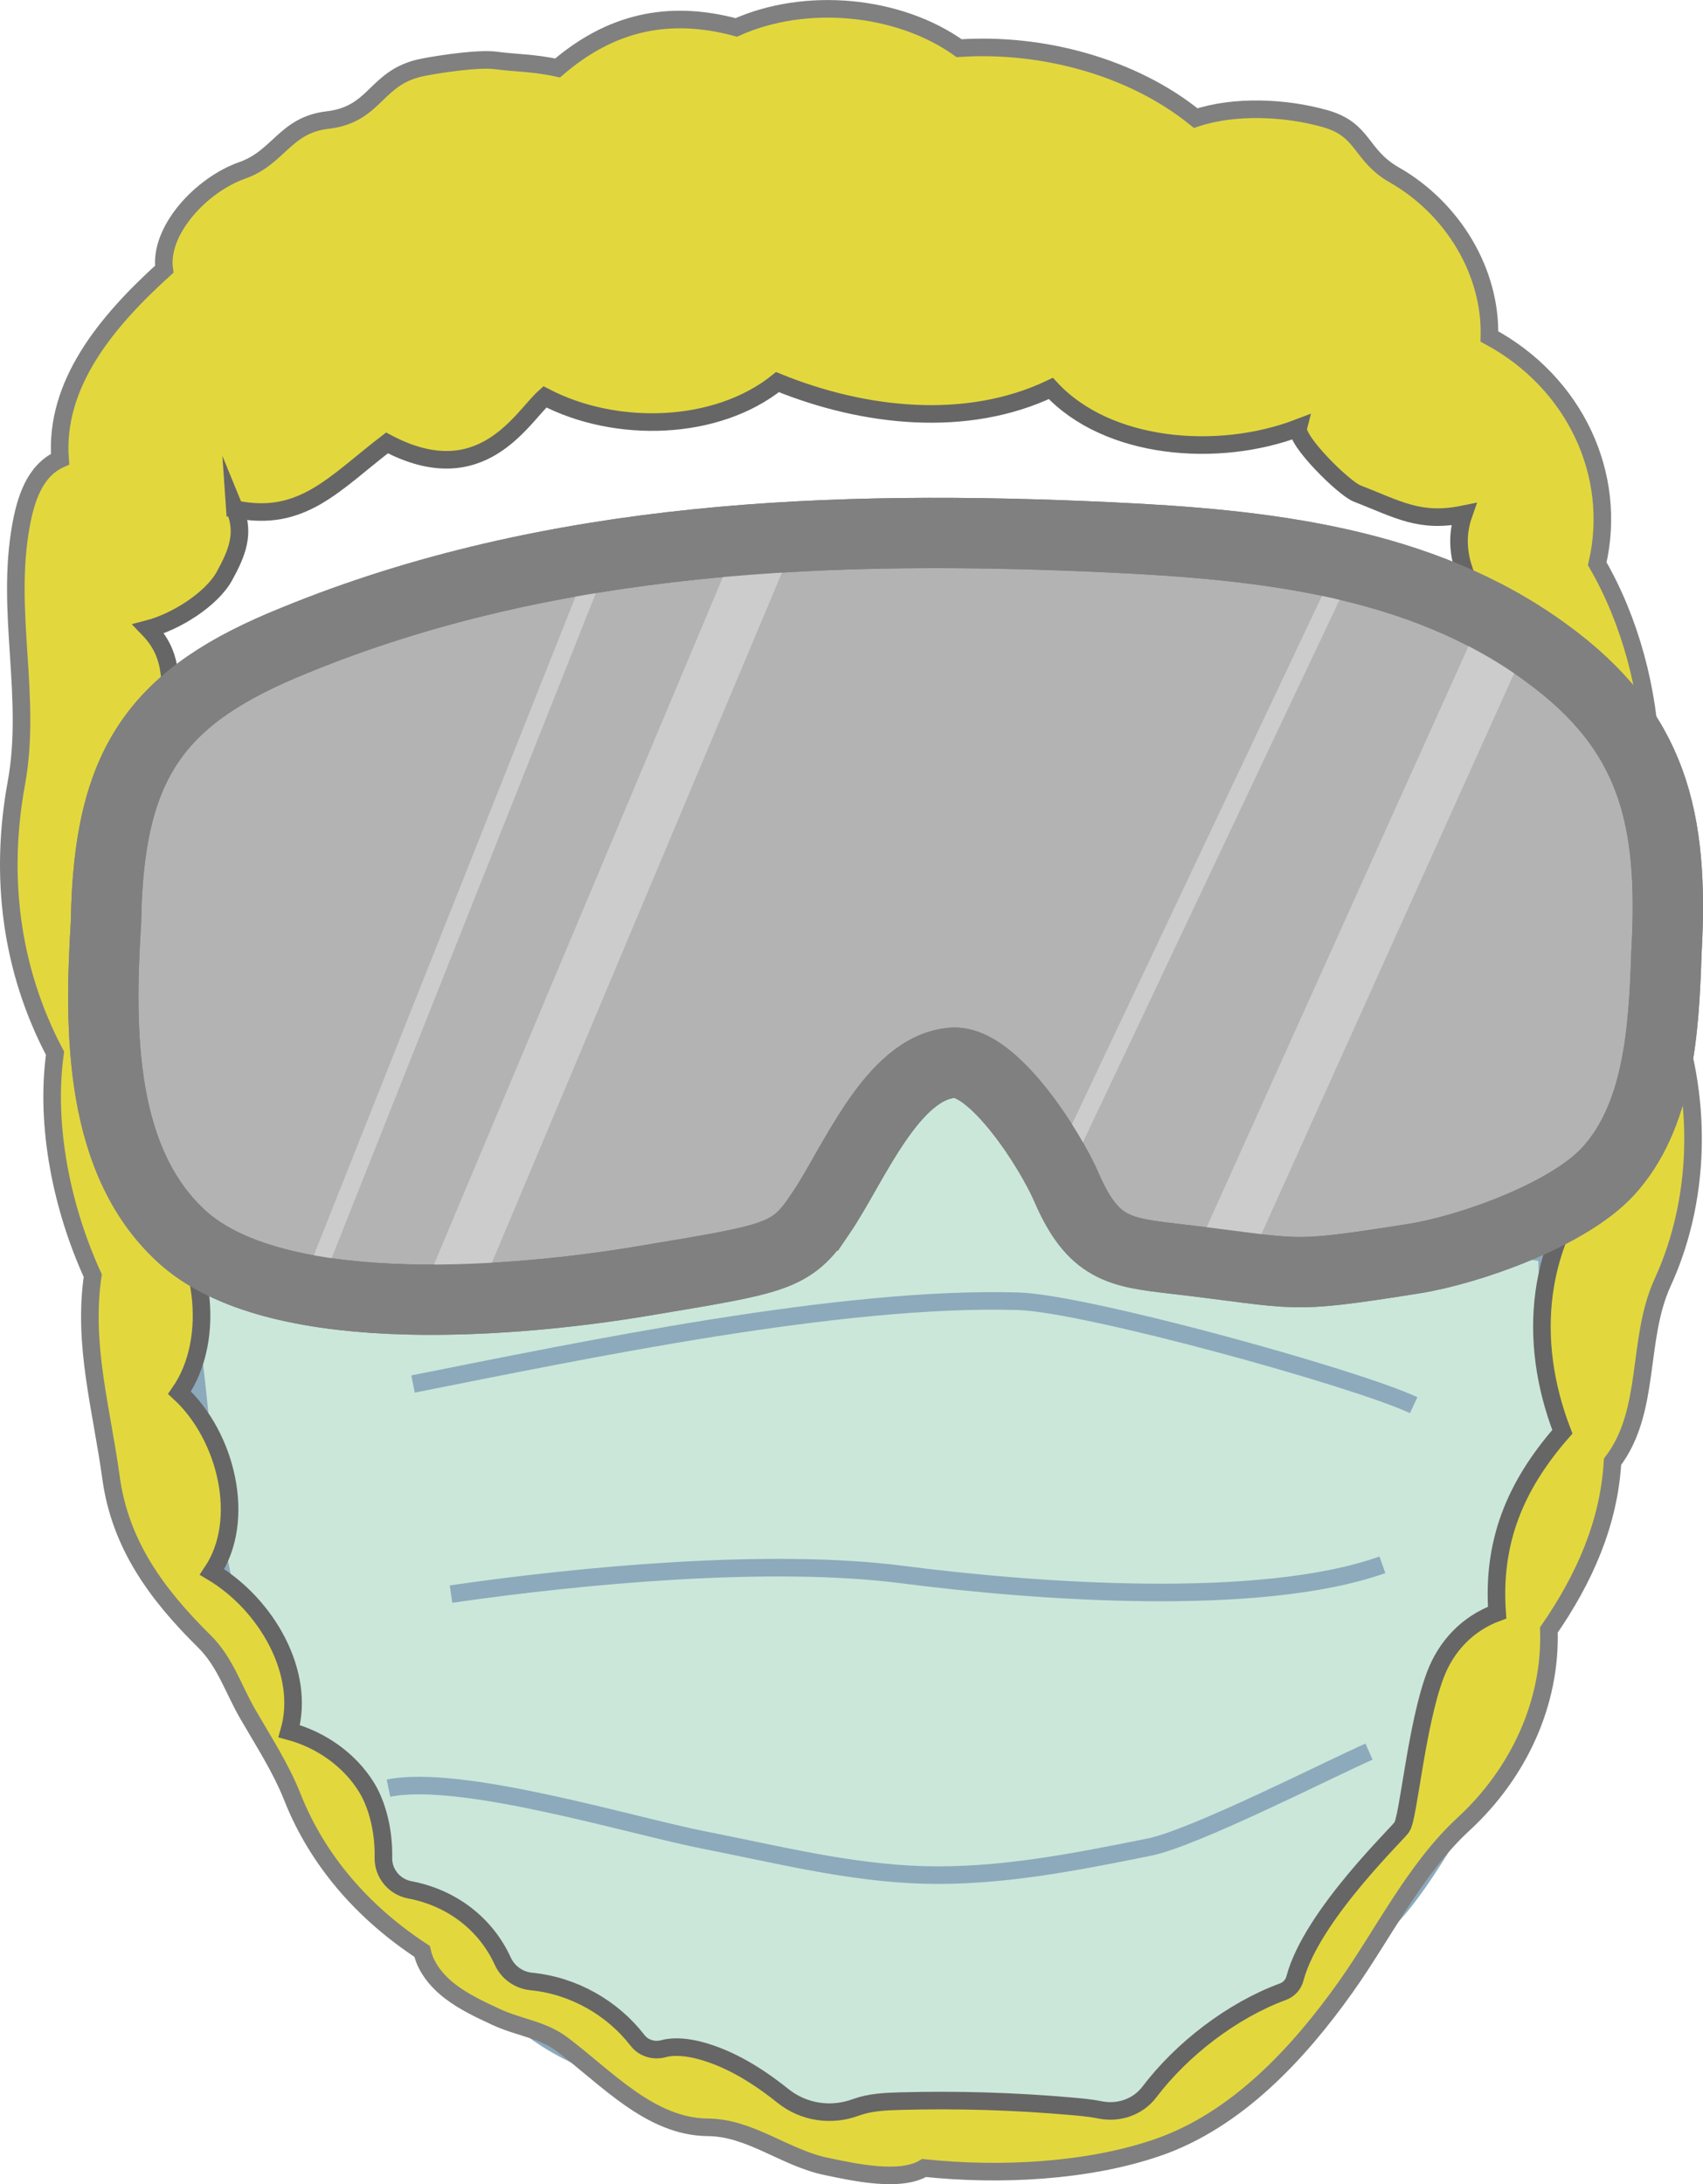 <?xml version="1.0" encoding="UTF-8"?>
<svg xmlns="http://www.w3.org/2000/svg" viewBox="0 0 484.38 621.24">
  <defs>
    <style>
      .cls-1, .cls-2, .cls-3, .cls-4, .cls-5, .cls-6, .cls-7, .cls-8 {
        stroke-miterlimit: 10;
      }

      .cls-1, .cls-2, .cls-5, .cls-6, .cls-8 {
        stroke-width: 5px;
      }

      .cls-1, .cls-2, .cls-6, .cls-7 {
        fill: none;
      }

      .cls-1, .cls-8 {
        stroke: #8daabc;
      }

      .cls-9 {
        fill: #e2d83e;
      }

      .cls-2, .cls-4, .cls-7 {
        stroke: gray;
      }

      .cls-3 {
        stroke-width: 15px;
      }

      .cls-3, .cls-5 {
        stroke: #ccc;
      }

      .cls-4 {
        fill: #b3b3b3;
      }

      .cls-4, .cls-7 {
        stroke-width: 20px;
      }

      .cls-6 {
        stroke: #666;
      }

      .cls-8 {
        fill: #cbe7da;
      }
    </style>
  </defs>
  <g id="Layer_5" data-name="Layer 5">
    <path class="cls-8" d="M338.9,603.17c-43.68,16.5-100.46-.09-146.9-9.75-59.79-12.43-47.49-38.24-99.59-66.06-44.28-87.67-28.4-119.88-44.28-175.73,39.22-11,78.43-21.99,117.65-32.99,21.17-5.94,42.61-11.92,64.85-13.22,73.18-4.27,137.38,41.75,209.9,51.09-2.72-.35,7.25,61.56,7.03,71.5-.3,13.56-18.25,69.24-27.11,81.32-10.21,13.93-18.24,32.27-32.69,43.1-16.54,12.4-28.69,43.12-48.86,50.74Z"/>
    <path class="cls-1" d="M110.49,508.59c20.51-4.23,69.26,10.75,89.83,14.77s41.03,9.26,62.11,9.9c21.75.65,43.24-3.64,64.43-7.9,12.69-2.55,50.94-22.04,62.53-27.17"/>
    <path class="cls-1" d="M128.28,453.39c37.36-5.42,90.86-10.39,128.33-5.56,37.47,4.83,101.54,9.64,136.59-2.77"/>
    <path class="cls-1" d="M117.48,393.64c49.18-9.75,121.73-25.03,172.16-23.54,19.1.57,95.66,21.69,112.45,29.56"/>
  </g>
  <g id="Layer_4" data-name="Layer 4">
    <g>
      <path class="cls-9" d="M31.59,420.36c-2.7-19.69-8.08-37.88-5.21-57.54-8.77-19.2-13.58-42.59-10.73-63.24C2.98,275.56-.17,249.12,4.64,222.82c4.5-24.61-3.13-48.62,1.31-73.25,1.33-7.37,3.8-15.67,11.13-18.98-1.57-21.3,13.05-38.99,29.63-54.02-1.49-11.09,10.61-24.04,22.16-28.1,10.45-3.66,12.17-12.91,24.29-14.32,14.06-1.65,13.44-12.39,27.31-15.04,4.88-.93,15.83-2.6,20.76-1.9,4.92.69,10.59.63,17.36,2.12,14.9-12.77,31.25-16.79,50.84-11.53,19.67-8.83,46.11-6.42,63.38,5.91,23.79-1.6,49.44,5.4,67.28,19.88,11.09-3.69,25.52-3.04,36.79.15,11.27,3.18,9.76,10.31,19.75,16.05,16.84,9.68,27.47,27.76,27,45.92,24.35,13.14,36.54,39.37,30.67,64.65,9.43,16.28,14.59,36.1,15.2,54.5.78,23.29,11.97,45.84,3.79,67.9,10.85,25.85,11.31,56.48-.39,82.02-7.46,16.29-3.21,36.49-14.25,50.99-1.02,17.41-7.93,33.1-18.11,47.85.66,20.56-8.44,40.6-24.28,55.21-13.89,12.82-22.88,31.43-33.65,46.54-13.19,18.52-30.76,37.66-53.39,45.45-20.08,6.9-45.06,8.06-66.37,5.82-6.86,4.11-19.84,1.22-27.84-.45-11.72-2.42-21.63-11.05-33.65-11.12-16.37-.11-28.79-14.05-41.42-23.56-5.76-4.33-12.2-4.76-18.85-7.84-4.52-2.1-9.07-4.22-12.96-7.19s-7.09-6.91-8.07-11.45c-16.91-11.07-29.81-25.99-36.89-43.87-3.28-8.29-8.2-15.83-12.68-23.59-4.19-7.26-6.46-14.9-12.4-20.75-13.7-13.52-23.92-27.67-26.5-46.45ZM459.47,263.07c-8.63-22.31-12.61-43.95-11.11-67.57-9.36-6.07-18.66-12.58-25.17-21.22s-10.4-18.04-6.88-28.02c-12.49,2.56-18.59-1.35-30.37-5.94-3.68-1.43-17.56-15.07-16.66-18.63-22.94,8.76-54.34,6.14-70.39-11.21-23.93,11.4-53.1,8.22-77.75-1.81-17.43,13.96-46.03,14.7-66.17,4.19-6.51,5.76-17.96,27.4-44.9,13.1-15.03,11.51-24.17,22.86-43.27,18.83,2.87,6.94.67,12.44-2.97,19.06s-13.8,13-21.6,15.03c6.85,7.11,6.19,14.02,6.37,23.5.17,9.48-5.03,20.84-11.62,28.16,6.47,7.42,7.84,17.72,6.02,27.06s-6.8,19.29-11.4,27.8c14.48,13.67,22.09,39.27,12.79,56.3,13.87,13,17.36,39.09,6.68,54.41,13.36,12.32,19.17,36.21,9.24,50.99,15.59,9.28,26.68,28.86,21.95,45.29,9.21,2.46,17.29,8.32,21.99,15.96,3.3,5.36,4.96,13,4.8,20.01-.1,4.45,3.12,8.32,7.5,9.15,11.99,2.27,21.62,9.73,26.43,20.25,1.49,3.27,4.58,5.47,8.16,5.82,12.05,1.17,23.11,7.58,30.17,16.73,1.75,2.26,4.67,3.13,7.42,2.38,3.1-.85,6.95-.37,10.19.47,8.62,2.25,16.59,7.21,23.77,12.96,5.87,4.7,13.7,5.88,20.75,3.26.05-.02.09-.04.14-.05,3.91-1.41,8.21-1.6,12.41-1.72,16.25-.45,32.54.04,48.72,1.46,2.26.2,5.3.45,8.18,1.03,5.29,1.07,10.79-.81,14.04-5.11,9.27-12.22,23.57-23.2,37.95-28.5,1.69-.62,2.98-2,3.43-3.74,4.77-18.15,30.34-42.28,30.4-43.1,1.86-2.3,4.12-29.07,9.59-43.41,3.03-7.93,9-14.44,17.52-17.58-1.39-19.9,4.93-35.86,18.56-51.43-10.1-26.17-7.51-53.92,11.38-75.65-11.69-22.11-11.39-48.18,3.71-68.49Z"/>
      <g>
        <path class="cls-6" d="M66.8,144.78c2.87,6.94.67,12.44-2.97,19.06s-13.8,13-21.6,15.03c6.85,7.11,6.19,14.02,6.37,23.5.17,9.48-5.03,20.84-11.62,28.16,6.47,7.42,7.84,17.72,6.02,27.06s-6.8,19.29-11.4,27.8c14.48,13.67,22.09,39.27,12.79,56.3,13.87,13,17.36,39.09,6.68,54.41,13.36,12.32,19.17,36.21,9.24,50.99,15.59,9.28,26.68,28.86,21.95,45.29,9.21,2.46,17.29,8.32,21.99,15.96,3.3,5.36,4.96,13,4.8,20.01-.1,4.45,3.12,8.32,7.5,9.15,11.99,2.27,21.62,9.73,26.43,20.25,1.49,3.27,4.58,5.47,8.16,5.82,12.05,1.17,23.11,7.58,30.17,16.73,1.75,2.26,4.67,3.13,7.42,2.38,3.1-.85,6.95-.37,10.19.47,8.62,2.25,16.59,7.21,23.77,12.96,5.87,4.7,13.7,5.88,20.75,3.26.05-.02.09-.04.14-.05,3.91-1.41,8.21-1.6,12.41-1.72,16.25-.45,32.54.04,48.72,1.46,2.26.2,5.3.45,8.18,1.03,5.29,1.07,10.79-.81,14.04-5.11,9.27-12.22,23.57-23.2,37.95-28.5,1.69-.62,2.98-2,3.43-3.74,4.77-18.15,30.34-42.28,30.4-43.1,1.86-2.3,4.12-29.07,9.59-43.41,3.03-7.93,9-14.44,17.52-17.58-1.39-19.9,4.93-35.86,18.56-51.43-10.1-26.17-7.51-53.92,11.38-75.65-11.69-22.11-11.39-48.18,3.71-68.49-8.63-22.31-12.61-43.95-11.11-67.57-9.36-6.07-18.66-12.58-25.17-21.22s-10.4-18.04-6.88-28.02c-12.49,2.56-18.59-1.35-30.37-5.94-3.68-1.43-17.56-15.07-16.66-18.63-22.94,8.76-54.34,6.14-70.39-11.21-23.93,11.4-53.1,8.22-77.75-1.81-17.43,13.96-46.03,14.7-66.17,4.19-6.51,5.76-17.96,27.4-44.9,13.1-15.03,11.51-24.17,22.86-43.27,18.83Z"/>
        <path class="cls-2" d="M396.63,49.77c16.84,9.68,27.47,27.76,27,45.92,24.35,13.14,36.54,39.37,30.67,64.65,9.43,16.28,14.59,36.1,15.2,54.5.78,23.29,11.97,45.84,3.79,67.9,10.85,25.85,11.31,56.48-.39,82.02-7.46,16.29-3.21,36.49-14.25,50.99-1.02,17.41-7.93,33.1-18.11,47.85.66,20.56-8.44,40.6-24.28,55.21-13.89,12.82-22.88,31.43-33.65,46.54-13.19,18.52-30.76,37.66-53.39,45.45-20.08,6.9-45.06,8.06-66.37,5.82-6.86,4.11-19.84,1.22-27.84-.45-11.72-2.42-21.63-11.05-33.65-11.12-16.37-.11-28.79-14.05-41.42-23.56-5.76-4.33-12.2-4.76-18.85-7.84-4.52-2.1-9.07-4.22-12.96-7.19s-7.09-6.91-8.07-11.45c-16.91-11.07-29.81-25.99-36.89-43.87-3.28-8.29-8.2-15.83-12.68-23.59-4.19-7.26-6.46-14.9-12.4-20.75-13.7-13.52-23.92-27.67-26.5-46.45-2.7-19.69-8.08-37.88-5.21-57.54-8.77-19.2-13.58-42.59-10.73-63.24C2.98,275.56-.17,249.12,4.64,222.82c4.5-24.61-3.13-48.62,1.31-73.25,1.33-7.37,3.8-15.67,11.13-18.98-1.57-21.3,13.05-38.99,29.63-54.02-1.49-11.09,10.61-24.04,22.16-28.1,10.45-3.66,12.17-12.91,24.29-14.32,14.06-1.65,13.44-12.39,27.31-15.04,4.88-.93,15.83-2.6,20.76-1.9,4.92.69,10.59.63,17.36,2.12,14.9-12.77,31.25-16.79,50.84-11.53,19.67-8.83,46.11-6.42,63.38,5.91,23.79-1.6,49.44,5.4,67.28,19.88,11.09-3.69,25.52-3.04,36.79.15,11.27,3.18,9.76,10.31,19.75,16.05Z"/>
      </g>
    </g>
  </g>
  <g id="Layer_3" data-name="Layer 3">
    <path class="cls-4" d="M233.3,345.32c-8.32,12.38-12.56,12.67-50.67,19.06-33.76,5.66-102.21,12.14-130.1-11.96-24.33-21.35-24.32-59.02-22.38-90.25.69-45.43,14.5-64.27,53.6-80.03,73.36-30.1,153.71-32.97,232.05-29.3,43,2.02,88.09,6.67,123.83,32.75,30.62,22.21,36.54,47.11,34.34,85.53-.7,22.1-2.26,46.47-16.65,62.09-11.33,12.3-39.39,22.27-55.23,24.78-37.04,5.86-31.41,4.27-68.26,0-15.55-1.8-22.98-2.89-30.49-20.3-4.69-10.86-20.93-36.28-32.39-35.42-17.34,1.29-28.24,29.26-37.64,43.05Z"/>
    <g id="Layer_7" data-name="Layer 7">
      <line class="cls-3" x1="428.4" y1="178.26" x2="346.69" y2="359.57"/>
      <line class="cls-5" x1="382.9" y1="160.76" x2="301.24" y2="333.36"/>
      <line class="cls-3" x1="218.38" y1="153.1" x2="127.37" y2="369.62"/>
      <line class="cls-5" x1="170.56" y1="159.18" x2="88" y2="366.97"/>
    </g>
    <path class="cls-7" d="M233.3,345.32c-8.32,12.38-12.56,12.67-50.67,19.06-33.76,5.66-102.21,12.14-130.1-11.96-24.33-21.35-24.32-59.02-22.38-90.25.69-45.43,14.5-64.27,53.6-80.03,73.36-30.1,153.71-32.97,232.05-29.3,43,2.02,88.09,6.67,123.83,32.75,30.62,22.21,36.54,47.11,34.34,85.53-.7,22.1-2.26,46.47-16.65,62.09-11.33,12.3-39.39,22.27-55.23,24.78-37.04,5.86-31.41,4.27-68.26,0-15.55-1.8-22.98-2.89-30.49-20.3-4.69-10.86-20.93-36.28-32.39-35.42-17.34,1.29-28.24,29.26-37.64,43.05Z"/>
  </g>
</svg>